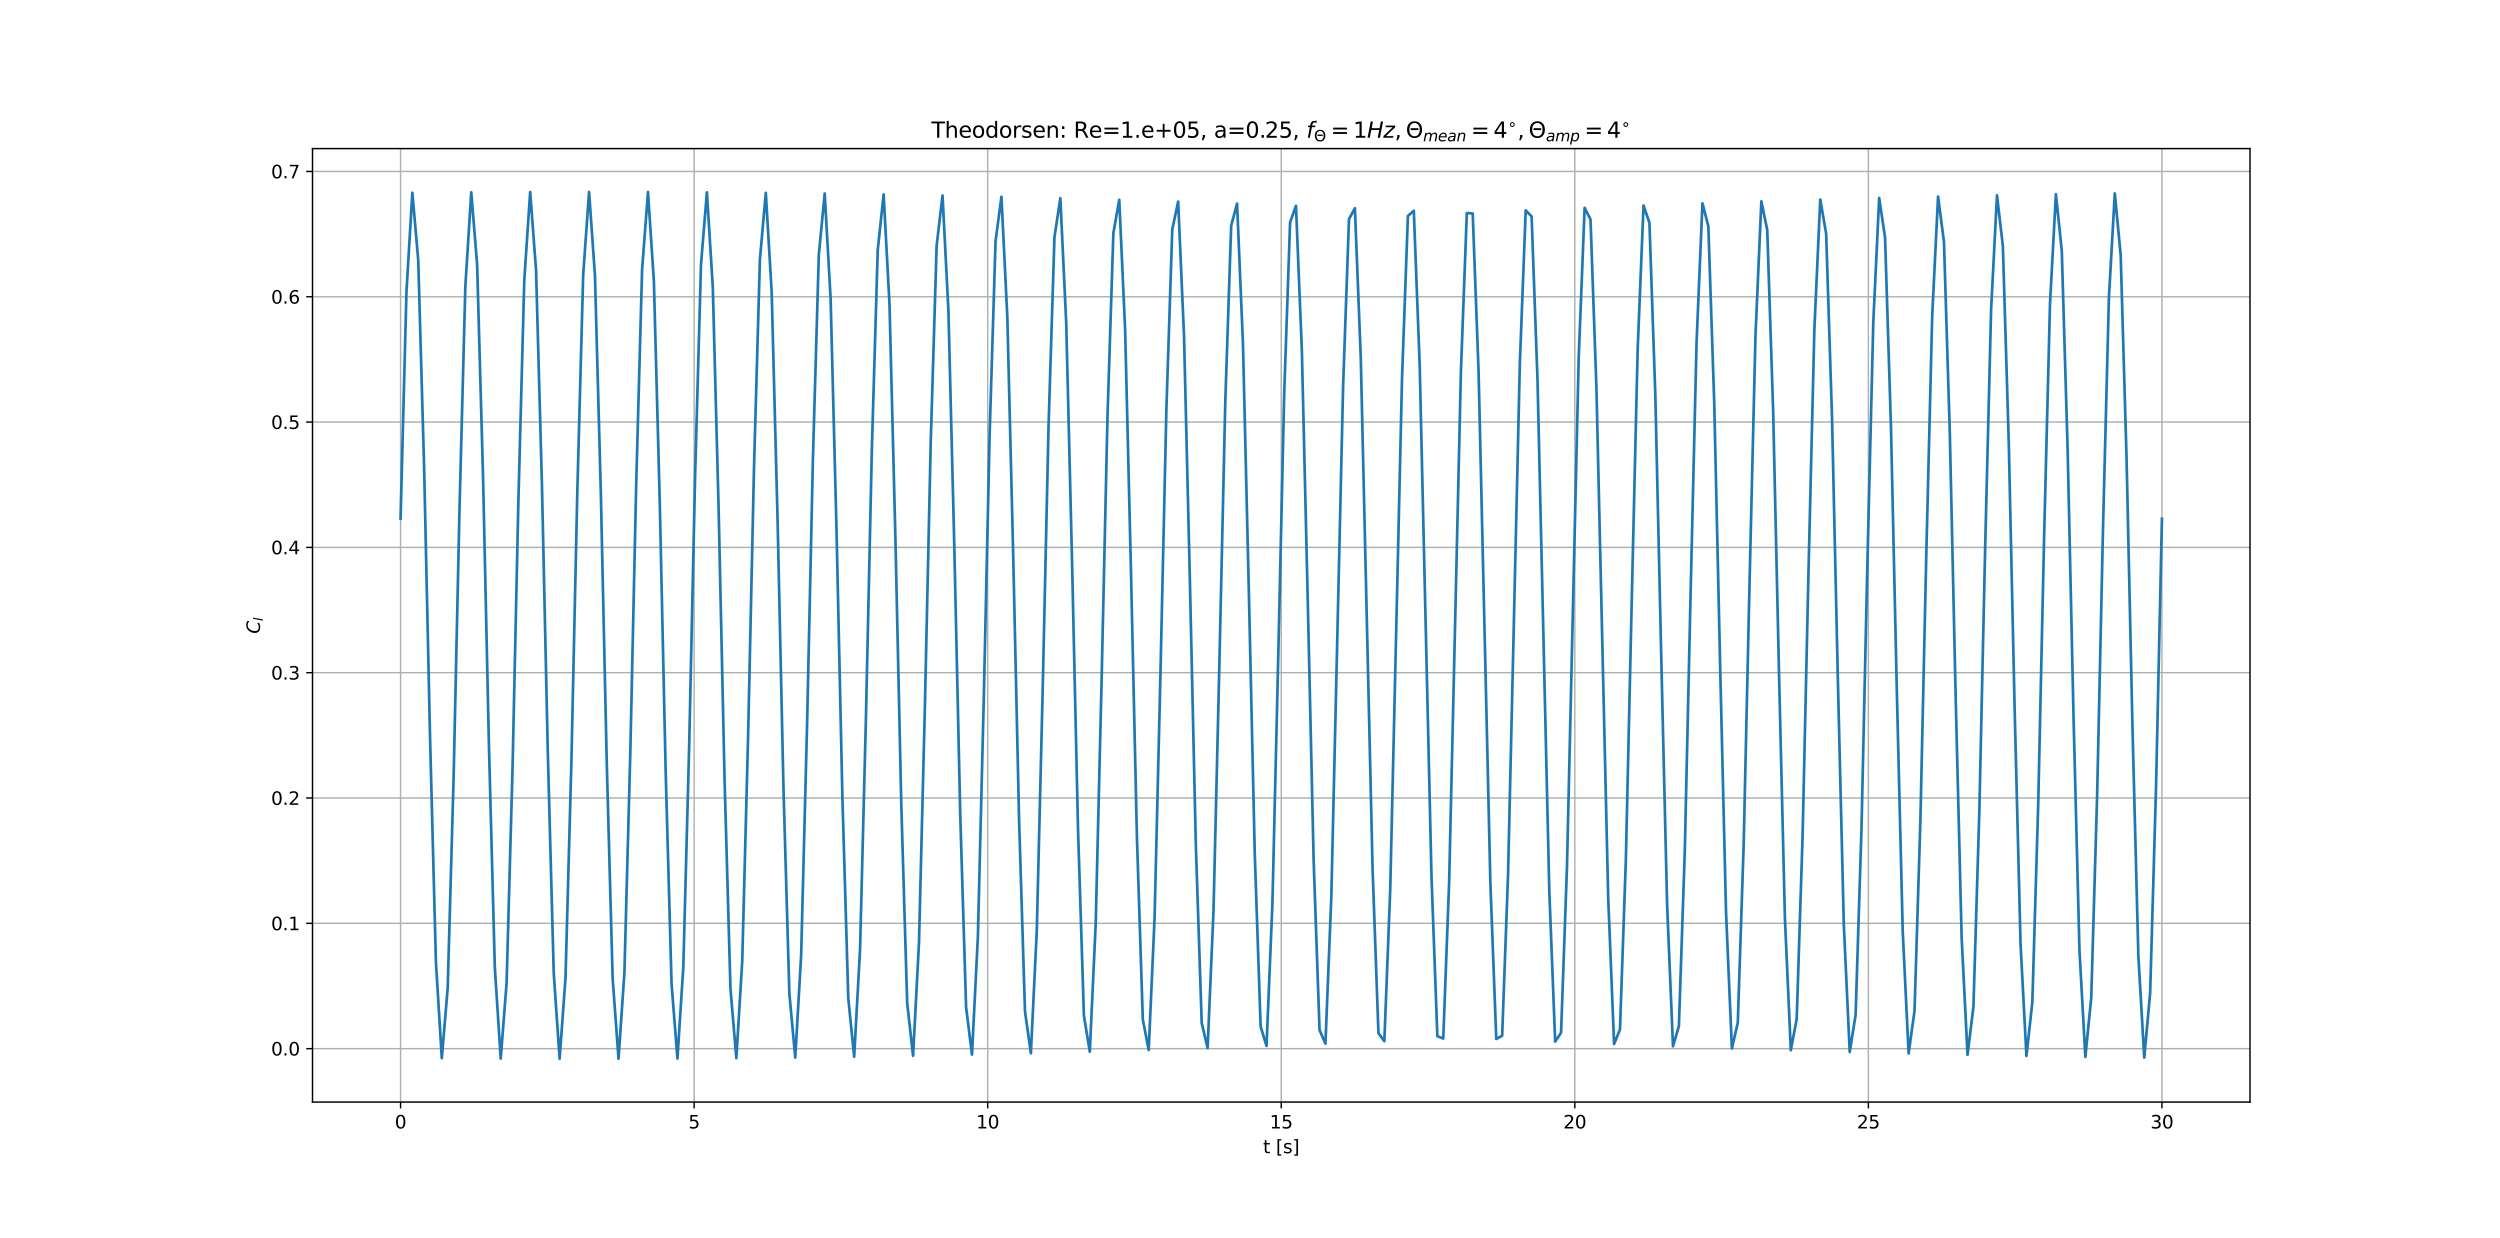 <?xml version="1.0" encoding="utf-8" standalone="no"?>
<!DOCTYPE svg PUBLIC "-//W3C//DTD SVG 1.1//EN"
  "http://www.w3.org/Graphics/SVG/1.1/DTD/svg11.dtd">
<svg height="684.72pt" version="1.1" viewBox="0 0 1382.4 684.72" width="1382.4pt" xmlns="http://www.w3.org/2000/svg" xmlns:xlink="http://www.w3.org/1999/xlink">
 <defs>
  <style type="text/css">*{stroke-linecap:butt;stroke-linejoin:round;}</style>
 </defs>
 <g id="figure_1">
  <g id="patch_1">
   <path d="M 0 684.72 
L 1382.4 684.72 
L 1382.4 0 
L 0 0 
z
" style="fill:#ffffff;"/>
  </g>
  <g id="axes_1">
   <g id="patch_2">
    <path d="M 172.8 609.401 
L 1244.16 609.401 
L 1244.16 82.166 
L 172.8 82.166 
z
" style="fill:#ffffff;"/>
   </g>
   <g id="matplotlib.axis_1">
    <g id="xtick_1">
     <g id="line2d_1">
      <path clip-path="url(#pd805c3bd6a)" d="M 221.498 609.401 
L 221.498 82.166 
" style="fill:none;stroke:#b0b0b0;stroke-linecap:square;stroke-width:0.8;"/>
     </g>
     <g id="line2d_2">
      <defs>
       <path d="M 0 0 
L 0 3.5 
" id="m35aff6e497" style="stroke:#000000;stroke-width:0.8;"/>
      </defs>
      <g>
       <use style="stroke:#000000;stroke-width:0.8;" x="221.498" xlink:href="#m35aff6e497" y="609.401"/>
      </g>
     </g>
     <g id="text_1">
      <!-- 0 -->
      <g transform="translate(218.317 623.999)scale(0.1 -0.1)">
       <defs>
        <path d="M 2034 4250 
Q 1547 4250 1301 3770 
Q 1056 3291 1056 2328 
Q 1056 1369 1301 889 
Q 1547 409 2034 409 
Q 2525 409 2770 889 
Q 3016 1369 3016 2328 
Q 3016 3291 2770 3770 
Q 2525 4250 2034 4250 
z
M 2034 4750 
Q 2819 4750 3233 4129 
Q 3647 3509 3647 2328 
Q 3647 1150 3233 529 
Q 2819 -91 2034 -91 
Q 1250 -91 836 529 
Q 422 1150 422 2328 
Q 422 3509 836 4129 
Q 1250 4750 2034 4750 
z
" id="DejaVuSans-30" transform="scale(0.016)"/>
       </defs>
       <use xlink:href="#DejaVuSans-30"/>
      </g>
     </g>
    </g>
    <g id="xtick_2">
     <g id="line2d_3">
      <path clip-path="url(#pd805c3bd6a)" d="M 383.825 609.401 
L 383.825 82.166 
" style="fill:none;stroke:#b0b0b0;stroke-linecap:square;stroke-width:0.8;"/>
     </g>
     <g id="line2d_4">
      <g>
       <use style="stroke:#000000;stroke-width:0.8;" x="383.825" xlink:href="#m35aff6e497" y="609.401"/>
      </g>
     </g>
     <g id="text_2">
      <!-- 5 -->
      <g transform="translate(380.644 623.999)scale(0.1 -0.1)">
       <defs>
        <path d="M 691 4666 
L 3169 4666 
L 3169 4134 
L 1269 4134 
L 1269 2991 
Q 1406 3038 1543 3061 
Q 1681 3084 1819 3084 
Q 2600 3084 3056 2656 
Q 3513 2228 3513 1497 
Q 3513 744 3044 326 
Q 2575 -91 1722 -91 
Q 1428 -91 1123 -41 
Q 819 9 494 109 
L 494 744 
Q 775 591 1075 516 
Q 1375 441 1709 441 
Q 2250 441 2565 725 
Q 2881 1009 2881 1497 
Q 2881 1984 2565 2268 
Q 2250 2553 1709 2553 
Q 1456 2553 1204 2497 
Q 953 2441 691 2322 
L 691 4666 
z
" id="DejaVuSans-35" transform="scale(0.016)"/>
       </defs>
       <use xlink:href="#DejaVuSans-35"/>
      </g>
     </g>
    </g>
    <g id="xtick_3">
     <g id="line2d_5">
      <path clip-path="url(#pd805c3bd6a)" d="M 546.153 609.401 
L 546.153 82.166 
" style="fill:none;stroke:#b0b0b0;stroke-linecap:square;stroke-width:0.8;"/>
     </g>
     <g id="line2d_6">
      <g>
       <use style="stroke:#000000;stroke-width:0.8;" x="546.153" xlink:href="#m35aff6e497" y="609.401"/>
      </g>
     </g>
     <g id="text_3">
      <!-- 10 -->
      <g transform="translate(539.79 623.999)scale(0.1 -0.1)">
       <defs>
        <path d="M 794 531 
L 1825 531 
L 1825 4091 
L 703 3866 
L 703 4441 
L 1819 4666 
L 2450 4666 
L 2450 531 
L 3481 531 
L 3481 0 
L 794 0 
L 794 531 
z
" id="DejaVuSans-31" transform="scale(0.016)"/>
       </defs>
       <use xlink:href="#DejaVuSans-31"/>
       <use x="63.623" xlink:href="#DejaVuSans-30"/>
      </g>
     </g>
    </g>
    <g id="xtick_4">
     <g id="line2d_7">
      <path clip-path="url(#pd805c3bd6a)" d="M 708.48 609.401 
L 708.48 82.166 
" style="fill:none;stroke:#b0b0b0;stroke-linecap:square;stroke-width:0.8;"/>
     </g>
     <g id="line2d_8">
      <g>
       <use style="stroke:#000000;stroke-width:0.8;" x="708.48" xlink:href="#m35aff6e497" y="609.401"/>
      </g>
     </g>
     <g id="text_4">
      <!-- 15 -->
      <g transform="translate(702.117 623.999)scale(0.1 -0.1)">
       <use xlink:href="#DejaVuSans-31"/>
       <use x="63.623" xlink:href="#DejaVuSans-35"/>
      </g>
     </g>
    </g>
    <g id="xtick_5">
     <g id="line2d_9">
      <path clip-path="url(#pd805c3bd6a)" d="M 870.807 609.401 
L 870.807 82.166 
" style="fill:none;stroke:#b0b0b0;stroke-linecap:square;stroke-width:0.8;"/>
     </g>
     <g id="line2d_10">
      <g>
       <use style="stroke:#000000;stroke-width:0.8;" x="870.807" xlink:href="#m35aff6e497" y="609.401"/>
      </g>
     </g>
     <g id="text_5">
      <!-- 20 -->
      <g transform="translate(864.445 623.999)scale(0.1 -0.1)">
       <defs>
        <path d="M 1228 531 
L 3431 531 
L 3431 0 
L 469 0 
L 469 531 
Q 828 903 1448 1529 
Q 2069 2156 2228 2338 
Q 2531 2678 2651 2914 
Q 2772 3150 2772 3378 
Q 2772 3750 2511 3984 
Q 2250 4219 1831 4219 
Q 1534 4219 1204 4116 
Q 875 4013 500 3803 
L 500 4441 
Q 881 4594 1212 4672 
Q 1544 4750 1819 4750 
Q 2544 4750 2975 4387 
Q 3406 4025 3406 3419 
Q 3406 3131 3298 2873 
Q 3191 2616 2906 2266 
Q 2828 2175 2409 1742 
Q 1991 1309 1228 531 
z
" id="DejaVuSans-32" transform="scale(0.016)"/>
       </defs>
       <use xlink:href="#DejaVuSans-32"/>
       <use x="63.623" xlink:href="#DejaVuSans-30"/>
      </g>
     </g>
    </g>
    <g id="xtick_6">
     <g id="line2d_11">
      <path clip-path="url(#pd805c3bd6a)" d="M 1033.135 609.401 
L 1033.135 82.166 
" style="fill:none;stroke:#b0b0b0;stroke-linecap:square;stroke-width:0.8;"/>
     </g>
     <g id="line2d_12">
      <g>
       <use style="stroke:#000000;stroke-width:0.8;" x="1033.135" xlink:href="#m35aff6e497" y="609.401"/>
      </g>
     </g>
     <g id="text_6">
      <!-- 25 -->
      <g transform="translate(1026.772 623.999)scale(0.1 -0.1)">
       <use xlink:href="#DejaVuSans-32"/>
       <use x="63.623" xlink:href="#DejaVuSans-35"/>
      </g>
     </g>
    </g>
    <g id="xtick_7">
     <g id="line2d_13">
      <path clip-path="url(#pd805c3bd6a)" d="M 1195.462 609.401 
L 1195.462 82.166 
" style="fill:none;stroke:#b0b0b0;stroke-linecap:square;stroke-width:0.8;"/>
     </g>
     <g id="line2d_14">
      <g>
       <use style="stroke:#000000;stroke-width:0.8;" x="1195.462" xlink:href="#m35aff6e497" y="609.401"/>
      </g>
     </g>
     <g id="text_7">
      <!-- 30 -->
      <g transform="translate(1189.099 623.999)scale(0.1 -0.1)">
       <defs>
        <path d="M 2597 2516 
Q 3050 2419 3304 2112 
Q 3559 1806 3559 1356 
Q 3559 666 3084 287 
Q 2609 -91 1734 -91 
Q 1441 -91 1130 -33 
Q 819 25 488 141 
L 488 750 
Q 750 597 1062 519 
Q 1375 441 1716 441 
Q 2309 441 2620 675 
Q 2931 909 2931 1356 
Q 2931 1769 2642 2001 
Q 2353 2234 1838 2234 
L 1294 2234 
L 1294 2753 
L 1863 2753 
Q 2328 2753 2575 2939 
Q 2822 3125 2822 3475 
Q 2822 3834 2567 4026 
Q 2313 4219 1838 4219 
Q 1578 4219 1281 4162 
Q 984 4106 628 3988 
L 628 4550 
Q 988 4650 1302 4700 
Q 1616 4750 1894 4750 
Q 2613 4750 3031 4423 
Q 3450 4097 3450 3541 
Q 3450 3153 3228 2886 
Q 3006 2619 2597 2516 
z
" id="DejaVuSans-33" transform="scale(0.016)"/>
       </defs>
       <use xlink:href="#DejaVuSans-33"/>
       <use x="63.623" xlink:href="#DejaVuSans-30"/>
      </g>
     </g>
    </g>
    <g id="text_8">
     <!-- t [s] -->
     <g transform="translate(698.425 637.677)scale(0.1 -0.1)">
      <defs>
       <path d="M 1172 4494 
L 1172 3500 
L 2356 3500 
L 2356 3053 
L 1172 3053 
L 1172 1153 
Q 1172 725 1289 603 
Q 1406 481 1766 481 
L 2356 481 
L 2356 0 
L 1766 0 
Q 1100 0 847 248 
Q 594 497 594 1153 
L 594 3053 
L 172 3053 
L 172 3500 
L 594 3500 
L 594 4494 
L 1172 4494 
z
" id="DejaVuSans-74" transform="scale(0.016)"/>
       <path id="DejaVuSans-20" transform="scale(0.016)"/>
       <path d="M 550 4863 
L 1875 4863 
L 1875 4416 
L 1125 4416 
L 1125 -397 
L 1875 -397 
L 1875 -844 
L 550 -844 
L 550 4863 
z
" id="DejaVuSans-5b" transform="scale(0.016)"/>
       <path d="M 2834 3397 
L 2834 2853 
Q 2591 2978 2328 3040 
Q 2066 3103 1784 3103 
Q 1356 3103 1142 2972 
Q 928 2841 928 2578 
Q 928 2378 1081 2264 
Q 1234 2150 1697 2047 
L 1894 2003 
Q 2506 1872 2764 1633 
Q 3022 1394 3022 966 
Q 3022 478 2636 193 
Q 2250 -91 1575 -91 
Q 1294 -91 989 -36 
Q 684 19 347 128 
L 347 722 
Q 666 556 975 473 
Q 1284 391 1588 391 
Q 1994 391 2212 530 
Q 2431 669 2431 922 
Q 2431 1156 2273 1281 
Q 2116 1406 1581 1522 
L 1381 1569 
Q 847 1681 609 1914 
Q 372 2147 372 2553 
Q 372 3047 722 3315 
Q 1072 3584 1716 3584 
Q 2034 3584 2315 3537 
Q 2597 3491 2834 3397 
z
" id="DejaVuSans-73" transform="scale(0.016)"/>
       <path d="M 1947 4863 
L 1947 -844 
L 622 -844 
L 622 -397 
L 1369 -397 
L 1369 4416 
L 622 4416 
L 622 4863 
L 1947 4863 
z
" id="DejaVuSans-5d" transform="scale(0.016)"/>
      </defs>
      <use xlink:href="#DejaVuSans-74"/>
      <use x="39.209" xlink:href="#DejaVuSans-20"/>
      <use x="70.996" xlink:href="#DejaVuSans-5b"/>
      <use x="110.01" xlink:href="#DejaVuSans-73"/>
      <use x="162.109" xlink:href="#DejaVuSans-5d"/>
     </g>
    </g>
   </g>
   <g id="matplotlib.axis_2">
    <g id="ytick_1">
     <g id="line2d_15">
      <path clip-path="url(#pd805c3bd6a)" d="M 172.8 579.858 
L 1244.16 579.858 
" style="fill:none;stroke:#b0b0b0;stroke-linecap:square;stroke-width:0.8;"/>
     </g>
     <g id="line2d_16">
      <defs>
       <path d="M 0 0 
L -3.5 0 
" id="m3d5c4eb5e2" style="stroke:#000000;stroke-width:0.8;"/>
      </defs>
      <g>
       <use style="stroke:#000000;stroke-width:0.8;" x="172.8" xlink:href="#m3d5c4eb5e2" y="579.858"/>
      </g>
     </g>
     <g id="text_9">
      <!-- 0.0 -->
      <g transform="translate(149.897 583.657)scale(0.1 -0.1)">
       <defs>
        <path d="M 684 794 
L 1344 794 
L 1344 0 
L 684 0 
L 684 794 
z
" id="DejaVuSans-2e" transform="scale(0.016)"/>
       </defs>
       <use xlink:href="#DejaVuSans-30"/>
       <use x="63.623" xlink:href="#DejaVuSans-2e"/>
       <use x="95.41" xlink:href="#DejaVuSans-30"/>
      </g>
     </g>
    </g>
    <g id="ytick_2">
     <g id="line2d_17">
      <path clip-path="url(#pd805c3bd6a)" d="M 172.8 510.565 
L 1244.16 510.565 
" style="fill:none;stroke:#b0b0b0;stroke-linecap:square;stroke-width:0.8;"/>
     </g>
     <g id="line2d_18">
      <g>
       <use style="stroke:#000000;stroke-width:0.8;" x="172.8" xlink:href="#m3d5c4eb5e2" y="510.565"/>
      </g>
     </g>
     <g id="text_10">
      <!-- 0.1 -->
      <g transform="translate(149.897 514.364)scale(0.1 -0.1)">
       <use xlink:href="#DejaVuSans-30"/>
       <use x="63.623" xlink:href="#DejaVuSans-2e"/>
       <use x="95.41" xlink:href="#DejaVuSans-31"/>
      </g>
     </g>
    </g>
    <g id="ytick_3">
     <g id="line2d_19">
      <path clip-path="url(#pd805c3bd6a)" d="M 172.8 441.272 
L 1244.16 441.272 
" style="fill:none;stroke:#b0b0b0;stroke-linecap:square;stroke-width:0.8;"/>
     </g>
     <g id="line2d_20">
      <g>
       <use style="stroke:#000000;stroke-width:0.8;" x="172.8" xlink:href="#m3d5c4eb5e2" y="441.272"/>
      </g>
     </g>
     <g id="text_11">
      <!-- 0.2 -->
      <g transform="translate(149.897 445.071)scale(0.1 -0.1)">
       <use xlink:href="#DejaVuSans-30"/>
       <use x="63.623" xlink:href="#DejaVuSans-2e"/>
       <use x="95.41" xlink:href="#DejaVuSans-32"/>
      </g>
     </g>
    </g>
    <g id="ytick_4">
     <g id="line2d_21">
      <path clip-path="url(#pd805c3bd6a)" d="M 172.8 371.979 
L 1244.16 371.979 
" style="fill:none;stroke:#b0b0b0;stroke-linecap:square;stroke-width:0.8;"/>
     </g>
     <g id="line2d_22">
      <g>
       <use style="stroke:#000000;stroke-width:0.8;" x="172.8" xlink:href="#m3d5c4eb5e2" y="371.979"/>
      </g>
     </g>
     <g id="text_12">
      <!-- 0.3 -->
      <g transform="translate(149.897 375.778)scale(0.1 -0.1)">
       <use xlink:href="#DejaVuSans-30"/>
       <use x="63.623" xlink:href="#DejaVuSans-2e"/>
       <use x="95.41" xlink:href="#DejaVuSans-33"/>
      </g>
     </g>
    </g>
    <g id="ytick_5">
     <g id="line2d_23">
      <path clip-path="url(#pd805c3bd6a)" d="M 172.8 302.685 
L 1244.16 302.685 
" style="fill:none;stroke:#b0b0b0;stroke-linecap:square;stroke-width:0.8;"/>
     </g>
     <g id="line2d_24">
      <g>
       <use style="stroke:#000000;stroke-width:0.8;" x="172.8" xlink:href="#m3d5c4eb5e2" y="302.685"/>
      </g>
     </g>
     <g id="text_13">
      <!-- 0.4 -->
      <g transform="translate(149.897 306.485)scale(0.1 -0.1)">
       <defs>
        <path d="M 2419 4116 
L 825 1625 
L 2419 1625 
L 2419 4116 
z
M 2253 4666 
L 3047 4666 
L 3047 1625 
L 3713 1625 
L 3713 1100 
L 3047 1100 
L 3047 0 
L 2419 0 
L 2419 1100 
L 313 1100 
L 313 1709 
L 2253 4666 
z
" id="DejaVuSans-34" transform="scale(0.016)"/>
       </defs>
       <use xlink:href="#DejaVuSans-30"/>
       <use x="63.623" xlink:href="#DejaVuSans-2e"/>
       <use x="95.41" xlink:href="#DejaVuSans-34"/>
      </g>
     </g>
    </g>
    <g id="ytick_6">
     <g id="line2d_25">
      <path clip-path="url(#pd805c3bd6a)" d="M 172.8 233.392 
L 1244.16 233.392 
" style="fill:none;stroke:#b0b0b0;stroke-linecap:square;stroke-width:0.8;"/>
     </g>
     <g id="line2d_26">
      <g>
       <use style="stroke:#000000;stroke-width:0.8;" x="172.8" xlink:href="#m3d5c4eb5e2" y="233.392"/>
      </g>
     </g>
     <g id="text_14">
      <!-- 0.5 -->
      <g transform="translate(149.897 237.192)scale(0.1 -0.1)">
       <use xlink:href="#DejaVuSans-30"/>
       <use x="63.623" xlink:href="#DejaVuSans-2e"/>
       <use x="95.41" xlink:href="#DejaVuSans-35"/>
      </g>
     </g>
    </g>
    <g id="ytick_7">
     <g id="line2d_27">
      <path clip-path="url(#pd805c3bd6a)" d="M 172.8 164.099 
L 1244.16 164.099 
" style="fill:none;stroke:#b0b0b0;stroke-linecap:square;stroke-width:0.8;"/>
     </g>
     <g id="line2d_28">
      <g>
       <use style="stroke:#000000;stroke-width:0.8;" x="172.8" xlink:href="#m3d5c4eb5e2" y="164.099"/>
      </g>
     </g>
     <g id="text_15">
      <!-- 0.6 -->
      <g transform="translate(149.897 167.899)scale(0.1 -0.1)">
       <defs>
        <path d="M 2113 2584 
Q 1688 2584 1439 2293 
Q 1191 2003 1191 1497 
Q 1191 994 1439 701 
Q 1688 409 2113 409 
Q 2538 409 2786 701 
Q 3034 994 3034 1497 
Q 3034 2003 2786 2293 
Q 2538 2584 2113 2584 
z
M 3366 4563 
L 3366 3988 
Q 3128 4100 2886 4159 
Q 2644 4219 2406 4219 
Q 1781 4219 1451 3797 
Q 1122 3375 1075 2522 
Q 1259 2794 1537 2939 
Q 1816 3084 2150 3084 
Q 2853 3084 3261 2657 
Q 3669 2231 3669 1497 
Q 3669 778 3244 343 
Q 2819 -91 2113 -91 
Q 1303 -91 875 529 
Q 447 1150 447 2328 
Q 447 3434 972 4092 
Q 1497 4750 2381 4750 
Q 2619 4750 2861 4703 
Q 3103 4656 3366 4563 
z
" id="DejaVuSans-36" transform="scale(0.016)"/>
       </defs>
       <use xlink:href="#DejaVuSans-30"/>
       <use x="63.623" xlink:href="#DejaVuSans-2e"/>
       <use x="95.41" xlink:href="#DejaVuSans-36"/>
      </g>
     </g>
    </g>
    <g id="ytick_8">
     <g id="line2d_29">
      <path clip-path="url(#pd805c3bd6a)" d="M 172.8 94.806 
L 1244.16 94.806 
" style="fill:none;stroke:#b0b0b0;stroke-linecap:square;stroke-width:0.8;"/>
     </g>
     <g id="line2d_30">
      <g>
       <use style="stroke:#000000;stroke-width:0.8;" x="172.8" xlink:href="#m3d5c4eb5e2" y="94.806"/>
      </g>
     </g>
     <g id="text_16">
      <!-- 0.7 -->
      <g transform="translate(149.897 98.606)scale(0.1 -0.1)">
       <defs>
        <path d="M 525 4666 
L 3525 4666 
L 3525 4397 
L 1831 0 
L 1172 0 
L 2766 4134 
L 525 4134 
L 525 4666 
z
" id="DejaVuSans-37" transform="scale(0.016)"/>
       </defs>
       <use xlink:href="#DejaVuSans-30"/>
       <use x="63.623" xlink:href="#DejaVuSans-2e"/>
       <use x="95.41" xlink:href="#DejaVuSans-37"/>
      </g>
     </g>
    </g>
    <g id="text_17">
     <!-- $C_l$ -->
     <g transform="translate(143.817 350.434)rotate(-90)scale(0.1 -0.1)">
      <defs>
       <path d="M 4447 4306 
L 4319 3641 
Q 4019 3944 3683 4091 
Q 3347 4238 2956 4238 
Q 2422 4238 2017 3981 
Q 1613 3725 1319 3200 
Q 1131 2863 1032 2486 
Q 934 2109 934 1728 
Q 934 1091 1264 756 
Q 1594 422 2222 422 
Q 2656 422 3056 561 
Q 3456 700 3834 978 
L 3688 231 
Q 3316 72 2936 -9 
Q 2556 -91 2175 -91 
Q 1278 -91 773 396 
Q 269 884 269 1753 
Q 269 2309 461 2846 
Q 653 3384 1013 3828 
Q 1394 4300 1883 4525 
Q 2372 4750 3022 4750 
Q 3422 4750 3780 4639 
Q 4138 4528 4447 4306 
z
" id="DejaVuSans-Oblique-43" transform="scale(0.016)"/>
       <path d="M 1172 4863 
L 1747 4863 
L 800 0 
L 225 0 
L 1172 4863 
z
" id="DejaVuSans-Oblique-6c" transform="scale(0.016)"/>
      </defs>
      <use transform="translate(0 0.781)" xlink:href="#DejaVuSans-Oblique-43"/>
      <use transform="translate(69.824 -15.625)scale(0.7)" xlink:href="#DejaVuSans-Oblique-6c"/>
     </g>
    </g>
   </g>
   <g id="line2d_31">
    <path clip-path="url(#pd805c3bd6a)" d="M 221.498 286.857 
L 224.756 161.249 
L 228.013 106.585 
L 231.27 143.88 
L 234.528 258.797 
L 237.785 407.157 
L 241.043 531.924 
L 244.3 585.134 
L 247.557 546.329 
L 250.815 430.429 
L 254.072 281.989 
L 257.33 158.077 
L 260.587 106.328 
L 263.844 146.637 
L 267.102 263.508 
L 270.359 412.011 
L 273.617 535.055 
L 276.874 585.337 
L 280.131 543.528 
L 283.389 425.699 
L 286.646 277.149 
L 289.904 154.987 
L 293.161 106.177 
L 296.418 149.483 
L 299.676 268.256 
L 302.933 416.836 
L 306.191 538.102 
L 309.448 585.436 
L 312.705 540.639 
L 315.963 420.934 
L 319.22 272.34 
L 322.478 151.982 
L 325.735 106.132 
L 328.992 152.415 
L 332.25 273.038 
L 335.507 421.63 
L 338.765 541.065 
L 342.022 585.428 
L 345.28 537.664 
L 348.537 416.135 
L 351.794 267.562 
L 355.052 149.063 
L 358.309 106.192 
L 361.567 155.432 
L 364.824 277.852 
L 368.081 426.39 
L 371.339 543.941 
L 374.596 585.314 
L 377.854 534.604 
L 381.111 411.306 
L 384.368 262.82 
L 387.626 146.23 
L 390.883 106.359 
L 394.141 158.534 
L 397.398 282.697 
L 400.655 431.115 
L 403.913 546.73 
L 407.17 585.095 
L 410.428 531.461 
L 413.685 406.447 
L 416.942 258.114 
L 420.2 143.486 
L 423.457 106.631 
L 426.715 161.718 
L 429.972 287.569 
L 433.229 435.802 
L 436.487 549.43 
L 439.744 584.77 
L 443.002 528.236 
L 446.259 401.562 
L 449.516 253.446 
L 452.774 140.83 
L 456.031 107.009 
L 459.289 164.983 
L 462.546 292.467 
L 465.803 440.449 
L 469.061 552.04 
L 472.318 584.34 
L 475.576 524.931 
L 478.833 396.652 
L 482.09 248.82 
L 485.348 138.266 
L 488.605 107.492 
L 491.863 168.328 
L 495.12 297.388 
L 498.377 445.054 
L 501.635 554.559 
L 504.892 583.804 
L 508.15 521.546 
L 511.407 391.72 
L 514.664 244.236 
L 517.922 135.793 
L 521.179 108.08 
L 524.437 171.752 
L 527.694 302.331 
L 530.952 449.616 
L 534.209 556.986 
L 537.466 583.163 
L 540.724 518.084 
L 543.981 386.767 
L 547.239 239.697 
L 550.496 133.412 
L 553.753 108.774 
L 557.011 175.253 
L 560.268 307.292 
L 563.526 454.132 
L 566.783 559.319 
L 570.04 582.417 
L 573.298 514.545 
L 576.555 381.797 
L 579.813 235.205 
L 583.07 131.126 
L 586.327 109.572 
L 589.585 178.828 
L 592.842 312.271 
L 596.1 458.599 
L 599.357 561.559 
L 602.614 581.567 
L 605.872 510.933 
L 609.129 376.81 
L 612.387 230.762 
L 615.644 128.934 
L 618.901 110.474 
L 622.159 182.478 
L 625.416 317.265 
L 628.674 463.018 
L 631.931 563.702 
L 635.188 580.613 
L 638.446 507.247 
L 641.703 371.81 
L 644.961 226.369 
L 648.218 126.838 
L 651.475 111.48 
L 654.733 186.2 
L 657.99 322.271 
L 661.248 467.384 
L 664.505 565.75 
L 667.762 579.554 
L 671.02 503.49 
L 674.277 366.798 
L 677.535 222.03 
L 680.792 124.839 
L 684.049 112.59 
L 687.307 189.992 
L 690.564 327.288 
L 693.822 471.696 
L 697.079 567.701 
L 700.336 578.393 
L 703.594 499.663 
L 706.851 361.777 
L 710.109 217.745 
L 713.366 122.937 
L 716.624 113.803 
L 719.881 193.853 
L 723.138 332.313 
L 726.396 475.954 
L 729.653 569.554 
L 732.911 577.129 
L 736.168 495.768 
L 742.683 213.516 
L 745.94 121.134 
L 749.198 115.118 
L 752.455 197.781 
L 758.97 480.153 
L 762.227 571.307 
L 765.485 575.763 
L 768.742 491.807 
L 775.257 209.346 
L 778.514 119.43 
L 781.772 116.535 
L 785.029 201.774 
L 791.544 484.293 
L 794.801 572.962 
L 798.059 574.295 
L 801.316 487.782 
L 807.831 205.236 
L 811.088 117.825 
L 814.346 118.053 
L 817.603 205.831 
L 824.118 488.372 
L 827.375 574.516 
L 830.633 572.727 
L 833.89 483.694 
L 840.405 201.188 
L 843.662 116.322 
L 846.92 119.672 
L 850.177 209.95 
L 856.692 492.388 
L 859.949 575.968 
L 863.207 571.058 
L 866.464 479.545 
L 872.979 197.204 
L 876.236 114.92 
L 879.494 121.39 
L 882.751 214.128 
L 889.266 496.34 
L 892.523 577.32 
L 895.781 569.29 
L 899.038 475.337 
L 902.296 331.58 
L 905.553 193.286 
L 908.81 113.62 
L 912.068 123.208 
L 915.325 218.365 
L 918.583 362.509 
L 921.84 500.225 
L 925.097 578.569 
L 928.355 567.423 
L 931.612 471.072 
L 934.87 326.557 
L 938.127 189.435 
L 941.384 112.422 
L 944.642 125.124 
L 947.899 222.658 
L 951.157 367.529 
L 954.414 504.041 
L 957.671 579.715 
L 960.929 565.458 
L 964.186 466.751 
L 967.444 321.541 
L 970.701 185.653 
L 973.958 111.327 
L 977.216 127.137 
L 980.473 227.006 
L 983.731 372.539 
L 986.988 507.788 
L 990.245 580.758 
L 993.503 563.396 
L 996.76 462.377 
L 1000.018 316.537 
L 1003.275 181.942 
L 1006.532 110.336 
L 1009.79 129.247 
L 1013.047 231.406 
L 1016.305 377.537 
L 1019.562 511.463 
L 1022.819 581.697 
L 1026.077 561.238 
L 1029.334 457.952 
L 1032.592 311.545 
L 1035.849 178.303 
L 1039.106 109.449 
L 1042.364 131.453 
L 1045.621 235.856 
L 1048.879 382.522 
L 1052.136 515.065 
L 1055.393 582.532 
L 1058.651 558.985 
L 1061.908 453.477 
L 1065.166 306.569 
L 1068.423 174.738 
L 1071.68 108.666 
L 1074.938 133.753 
L 1078.195 240.355 
L 1081.453 387.49 
L 1084.71 518.593 
L 1087.968 583.263 
L 1091.225 556.638 
L 1094.482 448.954 
L 1097.74 301.609 
L 1100.997 171.249 
L 1104.255 107.988 
L 1107.512 136.147 
L 1110.769 244.901 
L 1114.027 392.44 
L 1117.284 522.044 
L 1120.542 583.888 
L 1123.799 554.198 
L 1127.056 444.386 
L 1130.314 296.67 
L 1133.571 167.836 
L 1136.829 107.415 
L 1140.086 138.634 
L 1143.343 249.491 
L 1146.601 397.369 
L 1149.858 525.417 
L 1153.116 584.409 
L 1156.373 551.665 
L 1159.63 439.774 
L 1162.888 291.752 
L 1166.145 164.502 
L 1169.403 106.947 
L 1172.66 141.212 
L 1175.917 254.124 
L 1179.175 402.275 
L 1182.432 528.711 
L 1185.69 584.824 
L 1188.947 549.042 
L 1192.204 435.121 
L 1195.462 286.857 
L 1195.462 286.857 
" style="fill:none;stroke:#1f77b4;stroke-linecap:square;stroke-width:1.5;"/>
   </g>
   <g id="patch_3">
    <path d="M 172.8 609.401 
L 172.8 82.166 
" style="fill:none;stroke:#000000;stroke-linecap:square;stroke-linejoin:miter;stroke-width:0.8;"/>
   </g>
   <g id="patch_4">
    <path d="M 1244.16 609.401 
L 1244.16 82.166 
" style="fill:none;stroke:#000000;stroke-linecap:square;stroke-linejoin:miter;stroke-width:0.8;"/>
   </g>
   <g id="patch_5">
    <path d="M 172.8 609.401 
L 1244.16 609.401 
" style="fill:none;stroke:#000000;stroke-linecap:square;stroke-linejoin:miter;stroke-width:0.8;"/>
   </g>
   <g id="patch_6">
    <path d="M 172.8 82.166 
L 1244.16 82.166 
" style="fill:none;stroke:#000000;stroke-linecap:square;stroke-linejoin:miter;stroke-width:0.8;"/>
   </g>
   <g id="text_18">
    <!-- Theodorsen: Re=1.e+05, a=0.25, $f_{\Theta}=$1$Hz, $$\Theta_{mean}=$4$^{\circ}, $$\Theta_{amp}=$4$^{\circ}$ -->
    <g transform="translate(515.04 76.166)scale(0.12 -0.12)">
     <defs>
      <path d="M -19 4666 
L 3928 4666 
L 3928 4134 
L 2272 4134 
L 2272 0 
L 1638 0 
L 1638 4134 
L -19 4134 
L -19 4666 
z
" id="DejaVuSans-54" transform="scale(0.016)"/>
      <path d="M 3513 2113 
L 3513 0 
L 2938 0 
L 2938 2094 
Q 2938 2591 2744 2837 
Q 2550 3084 2163 3084 
Q 1697 3084 1428 2787 
Q 1159 2491 1159 1978 
L 1159 0 
L 581 0 
L 581 4863 
L 1159 4863 
L 1159 2956 
Q 1366 3272 1645 3428 
Q 1925 3584 2291 3584 
Q 2894 3584 3203 3211 
Q 3513 2838 3513 2113 
z
" id="DejaVuSans-68" transform="scale(0.016)"/>
      <path d="M 3597 1894 
L 3597 1613 
L 953 1613 
Q 991 1019 1311 708 
Q 1631 397 2203 397 
Q 2534 397 2845 478 
Q 3156 559 3463 722 
L 3463 178 
Q 3153 47 2828 -22 
Q 2503 -91 2169 -91 
Q 1331 -91 842 396 
Q 353 884 353 1716 
Q 353 2575 817 3079 
Q 1281 3584 2069 3584 
Q 2775 3584 3186 3129 
Q 3597 2675 3597 1894 
z
M 3022 2063 
Q 3016 2534 2758 2815 
Q 2500 3097 2075 3097 
Q 1594 3097 1305 2825 
Q 1016 2553 972 2059 
L 3022 2063 
z
" id="DejaVuSans-65" transform="scale(0.016)"/>
      <path d="M 1959 3097 
Q 1497 3097 1228 2736 
Q 959 2375 959 1747 
Q 959 1119 1226 758 
Q 1494 397 1959 397 
Q 2419 397 2687 759 
Q 2956 1122 2956 1747 
Q 2956 2369 2687 2733 
Q 2419 3097 1959 3097 
z
M 1959 3584 
Q 2709 3584 3137 3096 
Q 3566 2609 3566 1747 
Q 3566 888 3137 398 
Q 2709 -91 1959 -91 
Q 1206 -91 779 398 
Q 353 888 353 1747 
Q 353 2609 779 3096 
Q 1206 3584 1959 3584 
z
" id="DejaVuSans-6f" transform="scale(0.016)"/>
      <path d="M 2906 2969 
L 2906 4863 
L 3481 4863 
L 3481 0 
L 2906 0 
L 2906 525 
Q 2725 213 2448 61 
Q 2172 -91 1784 -91 
Q 1150 -91 751 415 
Q 353 922 353 1747 
Q 353 2572 751 3078 
Q 1150 3584 1784 3584 
Q 2172 3584 2448 3432 
Q 2725 3281 2906 2969 
z
M 947 1747 
Q 947 1113 1208 752 
Q 1469 391 1925 391 
Q 2381 391 2643 752 
Q 2906 1113 2906 1747 
Q 2906 2381 2643 2742 
Q 2381 3103 1925 3103 
Q 1469 3103 1208 2742 
Q 947 2381 947 1747 
z
" id="DejaVuSans-64" transform="scale(0.016)"/>
      <path d="M 2631 2963 
Q 2534 3019 2420 3045 
Q 2306 3072 2169 3072 
Q 1681 3072 1420 2755 
Q 1159 2438 1159 1844 
L 1159 0 
L 581 0 
L 581 3500 
L 1159 3500 
L 1159 2956 
Q 1341 3275 1631 3429 
Q 1922 3584 2338 3584 
Q 2397 3584 2469 3576 
Q 2541 3569 2628 3553 
L 2631 2963 
z
" id="DejaVuSans-72" transform="scale(0.016)"/>
      <path d="M 3513 2113 
L 3513 0 
L 2938 0 
L 2938 2094 
Q 2938 2591 2744 2837 
Q 2550 3084 2163 3084 
Q 1697 3084 1428 2787 
Q 1159 2491 1159 1978 
L 1159 0 
L 581 0 
L 581 3500 
L 1159 3500 
L 1159 2956 
Q 1366 3272 1645 3428 
Q 1925 3584 2291 3584 
Q 2894 3584 3203 3211 
Q 3513 2838 3513 2113 
z
" id="DejaVuSans-6e" transform="scale(0.016)"/>
      <path d="M 750 794 
L 1409 794 
L 1409 0 
L 750 0 
L 750 794 
z
M 750 3309 
L 1409 3309 
L 1409 2516 
L 750 2516 
L 750 3309 
z
" id="DejaVuSans-3a" transform="scale(0.016)"/>
      <path d="M 2841 2188 
Q 3044 2119 3236 1894 
Q 3428 1669 3622 1275 
L 4263 0 
L 3584 0 
L 2988 1197 
Q 2756 1666 2539 1819 
Q 2322 1972 1947 1972 
L 1259 1972 
L 1259 0 
L 628 0 
L 628 4666 
L 2053 4666 
Q 2853 4666 3247 4331 
Q 3641 3997 3641 3322 
Q 3641 2881 3436 2590 
Q 3231 2300 2841 2188 
z
M 1259 4147 
L 1259 2491 
L 2053 2491 
Q 2509 2491 2742 2702 
Q 2975 2913 2975 3322 
Q 2975 3731 2742 3939 
Q 2509 4147 2053 4147 
L 1259 4147 
z
" id="DejaVuSans-52" transform="scale(0.016)"/>
      <path d="M 678 2906 
L 4684 2906 
L 4684 2381 
L 678 2381 
L 678 2906 
z
M 678 1631 
L 4684 1631 
L 4684 1100 
L 678 1100 
L 678 1631 
z
" id="DejaVuSans-3d" transform="scale(0.016)"/>
      <path d="M 2944 4013 
L 2944 2272 
L 4684 2272 
L 4684 1741 
L 2944 1741 
L 2944 0 
L 2419 0 
L 2419 1741 
L 678 1741 
L 678 2272 
L 2419 2272 
L 2419 4013 
L 2944 4013 
z
" id="DejaVuSans-2b" transform="scale(0.016)"/>
      <path d="M 750 794 
L 1409 794 
L 1409 256 
L 897 -744 
L 494 -744 
L 750 256 
L 750 794 
z
" id="DejaVuSans-2c" transform="scale(0.016)"/>
      <path d="M 2194 1759 
Q 1497 1759 1228 1600 
Q 959 1441 959 1056 
Q 959 750 1161 570 
Q 1363 391 1709 391 
Q 2188 391 2477 730 
Q 2766 1069 2766 1631 
L 2766 1759 
L 2194 1759 
z
M 3341 1997 
L 3341 0 
L 2766 0 
L 2766 531 
Q 2569 213 2275 61 
Q 1981 -91 1556 -91 
Q 1019 -91 701 211 
Q 384 513 384 1019 
Q 384 1609 779 1909 
Q 1175 2209 1959 2209 
L 2766 2209 
L 2766 2266 
Q 2766 2663 2505 2880 
Q 2244 3097 1772 3097 
Q 1472 3097 1187 3025 
Q 903 2953 641 2809 
L 641 3341 
Q 956 3463 1253 3523 
Q 1550 3584 1831 3584 
Q 2591 3584 2966 3190 
Q 3341 2797 3341 1997 
z
" id="DejaVuSans-61" transform="scale(0.016)"/>
      <path d="M 3059 4863 
L 2969 4384 
L 2419 4384 
Q 2106 4384 1964 4261 
Q 1822 4138 1753 3809 
L 1691 3500 
L 2638 3500 
L 2553 3053 
L 1606 3053 
L 1013 0 
L 434 0 
L 1031 3053 
L 481 3053 
L 563 3500 
L 1113 3500 
L 1159 3744 
Q 1278 4363 1576 4613 
Q 1875 4863 2516 4863 
L 3059 4863 
z
" id="DejaVuSans-Oblique-66" transform="scale(0.016)"/>
      <path d="M 1416 2750 
L 3622 2750 
L 3622 2219 
L 1416 2219 
L 1416 2750 
z
M 2522 4238 
Q 1834 4238 1431 3725 
Q 1025 3213 1025 2328 
Q 1025 1447 1429 934 
Q 1834 422 2522 422 
Q 3209 422 3613 934 
Q 4013 1447 4013 2328 
Q 4013 3213 3613 3725 
Q 3209 4238 2522 4238 
z
M 2522 4750 
Q 3503 4750 4090 4092 
Q 4678 3434 4678 2328 
Q 4678 1225 4091 569 
Q 3503 -91 2522 -91 
Q 1538 -91 950 566 
Q 359 1222 359 2328 
Q 359 3434 950 4094 
Q 1538 4750 2522 4750 
z
" id="DejaVuSans-398" transform="scale(0.016)"/>
      <path d="M 1081 4666 
L 1716 4666 
L 1344 2753 
L 3634 2753 
L 4006 4666 
L 4641 4666 
L 3731 0 
L 3097 0 
L 3531 2222 
L 1241 2222 
L 806 0 
L 172 0 
L 1081 4666 
z
" id="DejaVuSans-Oblique-48" transform="scale(0.016)"/>
      <path d="M 744 3500 
L 3475 3500 
L 3372 2975 
L 738 459 
L 2913 459 
L 2822 0 
L -19 0 
L 84 525 
L 2719 3041 
L 653 3041 
L 744 3500 
z
" id="DejaVuSans-Oblique-7a" transform="scale(0.016)"/>
      <path d="M 5747 2113 
L 5338 0 
L 4763 0 
L 5166 2094 
Q 5191 2228 5203 2325 
Q 5216 2422 5216 2491 
Q 5216 2772 5059 2928 
Q 4903 3084 4622 3084 
Q 4203 3084 3875 2770 
Q 3547 2456 3450 1953 
L 3066 0 
L 2491 0 
L 2900 2094 
Q 2925 2209 2937 2307 
Q 2950 2406 2950 2484 
Q 2950 2769 2794 2926 
Q 2638 3084 2363 3084 
Q 1938 3084 1609 2770 
Q 1281 2456 1184 1953 
L 800 0 
L 225 0 
L 909 3500 
L 1484 3500 
L 1375 2956 
Q 1609 3263 1923 3423 
Q 2238 3584 2597 3584 
Q 2978 3584 3223 3384 
Q 3469 3184 3519 2828 
Q 3781 3197 4126 3390 
Q 4472 3584 4856 3584 
Q 5306 3584 5551 3325 
Q 5797 3066 5797 2591 
Q 5797 2488 5784 2364 
Q 5772 2241 5747 2113 
z
" id="DejaVuSans-Oblique-6d" transform="scale(0.016)"/>
      <path d="M 3078 2063 
Q 3088 2113 3092 2166 
Q 3097 2219 3097 2272 
Q 3097 2653 2873 2875 
Q 2650 3097 2266 3097 
Q 1838 3097 1509 2826 
Q 1181 2556 1013 2059 
L 3078 2063 
z
M 3578 1613 
L 903 1613 
Q 884 1494 878 1425 
Q 872 1356 872 1306 
Q 872 872 1139 634 
Q 1406 397 1894 397 
Q 2269 397 2603 481 
Q 2938 566 3225 728 
L 3116 159 
Q 2806 34 2476 -28 
Q 2147 -91 1806 -91 
Q 1078 -91 686 257 
Q 294 606 294 1247 
Q 294 1794 489 2264 
Q 684 2734 1063 3103 
Q 1306 3334 1642 3459 
Q 1978 3584 2356 3584 
Q 2950 3584 3301 3228 
Q 3653 2872 3653 2272 
Q 3653 2128 3634 1964 
Q 3616 1800 3578 1613 
z
" id="DejaVuSans-Oblique-65" transform="scale(0.016)"/>
      <path d="M 3438 1997 
L 3047 0 
L 2472 0 
L 2578 531 
Q 2325 219 2001 64 
Q 1678 -91 1281 -91 
Q 834 -91 548 182 
Q 263 456 263 884 
Q 263 1497 752 1853 
Q 1241 2209 2100 2209 
L 2900 2209 
L 2931 2363 
Q 2938 2388 2941 2417 
Q 2944 2447 2944 2509 
Q 2944 2788 2717 2942 
Q 2491 3097 2081 3097 
Q 1800 3097 1504 3025 
Q 1209 2953 897 2809 
L 997 3341 
Q 1322 3463 1633 3523 
Q 1944 3584 2234 3584 
Q 2853 3584 3176 3315 
Q 3500 3047 3500 2534 
Q 3500 2431 3484 2292 
Q 3469 2153 3438 1997 
z
M 2816 1759 
L 2241 1759 
Q 1534 1759 1195 1570 
Q 856 1381 856 984 
Q 856 709 1029 553 
Q 1203 397 1509 397 
Q 1978 397 2328 733 
Q 2678 1069 2791 1631 
L 2816 1759 
z
" id="DejaVuSans-Oblique-61" transform="scale(0.016)"/>
      <path d="M 3566 2113 
L 3156 0 
L 2578 0 
L 2988 2091 
Q 3016 2238 3031 2350 
Q 3047 2463 3047 2528 
Q 3047 2791 2881 2937 
Q 2716 3084 2419 3084 
Q 1956 3084 1622 2776 
Q 1288 2469 1184 1941 
L 800 0 
L 225 0 
L 903 3500 
L 1478 3500 
L 1363 2950 
Q 1603 3253 1940 3418 
Q 2278 3584 2650 3584 
Q 3113 3584 3367 3334 
Q 3622 3084 3622 2631 
Q 3622 2519 3608 2391 
Q 3594 2263 3566 2113 
z
" id="DejaVuSans-Oblique-6e" transform="scale(0.016)"/>
      <path d="M 2003 2603 
Q 1753 2603 1581 2429 
Q 1409 2256 1409 2006 
Q 1409 1759 1581 1589 
Q 1753 1419 2003 1419 
Q 2253 1419 2425 1589 
Q 2597 1759 2597 2006 
Q 2597 2253 2423 2428 
Q 2250 2603 2003 2603 
z
M 2003 3006 
Q 2203 3006 2387 2929 
Q 2572 2853 2706 2709 
Q 2850 2569 2922 2390 
Q 2994 2212 2994 2006 
Q 2994 1594 2705 1308 
Q 2416 1022 1997 1022 
Q 1575 1022 1294 1303 
Q 1013 1584 1013 2006 
Q 1013 2425 1300 2715 
Q 1588 3006 2003 3006 
z
" id="DejaVuSans-2218" transform="scale(0.016)"/>
      <path d="M 3175 2156 
Q 3175 2616 2975 2859 
Q 2775 3103 2400 3103 
Q 2144 3103 1911 2972 
Q 1678 2841 1497 2591 
Q 1319 2344 1212 1994 
Q 1106 1644 1106 1300 
Q 1106 863 1306 627 
Q 1506 391 1875 391 
Q 2147 391 2380 519 
Q 2613 647 2778 891 
Q 2956 1147 3065 1494 
Q 3175 1841 3175 2156 
z
M 1394 2969 
Q 1625 3272 1939 3428 
Q 2253 3584 2638 3584 
Q 3175 3584 3472 3232 
Q 3769 2881 3769 2247 
Q 3769 1728 3584 1258 
Q 3400 788 3053 416 
Q 2822 169 2531 39 
Q 2241 -91 1919 -91 
Q 1547 -91 1294 64 
Q 1041 219 916 525 
L 556 -1331 
L -19 -1331 
L 922 3500 
L 1497 3500 
L 1394 2969 
z
" id="DejaVuSans-Oblique-70" transform="scale(0.016)"/>
     </defs>
     <use transform="translate(0 0.016)" xlink:href="#DejaVuSans-54"/>
     <use transform="translate(61.084 0.016)" xlink:href="#DejaVuSans-68"/>
     <use transform="translate(124.463 0.016)" xlink:href="#DejaVuSans-65"/>
     <use transform="translate(185.986 0.016)" xlink:href="#DejaVuSans-6f"/>
     <use transform="translate(247.168 0.016)" xlink:href="#DejaVuSans-64"/>
     <use transform="translate(310.645 0.016)" xlink:href="#DejaVuSans-6f"/>
     <use transform="translate(371.826 0.016)" xlink:href="#DejaVuSans-72"/>
     <use transform="translate(412.939 0.016)" xlink:href="#DejaVuSans-73"/>
     <use transform="translate(465.039 0.016)" xlink:href="#DejaVuSans-65"/>
     <use transform="translate(526.562 0.016)" xlink:href="#DejaVuSans-6e"/>
     <use transform="translate(589.941 0.016)" xlink:href="#DejaVuSans-3a"/>
     <use transform="translate(623.633 0.016)" xlink:href="#DejaVuSans-20"/>
     <use transform="translate(655.42 0.016)" xlink:href="#DejaVuSans-52"/>
     <use transform="translate(724.902 0.016)" xlink:href="#DejaVuSans-65"/>
     <use transform="translate(786.426 0.016)" xlink:href="#DejaVuSans-3d"/>
     <use transform="translate(870.215 0.016)" xlink:href="#DejaVuSans-31"/>
     <use transform="translate(933.838 0.016)" xlink:href="#DejaVuSans-2e"/>
     <use transform="translate(965.625 0.016)" xlink:href="#DejaVuSans-65"/>
     <use transform="translate(1027.148 0.016)" xlink:href="#DejaVuSans-2b"/>
     <use transform="translate(1110.938 0.016)" xlink:href="#DejaVuSans-30"/>
     <use transform="translate(1174.561 0.016)" xlink:href="#DejaVuSans-35"/>
     <use transform="translate(1238.184 0.016)" xlink:href="#DejaVuSans-2c"/>
     <use transform="translate(1269.971 0.016)" xlink:href="#DejaVuSans-20"/>
     <use transform="translate(1301.758 0.016)" xlink:href="#DejaVuSans-61"/>
     <use transform="translate(1363.037 0.016)" xlink:href="#DejaVuSans-3d"/>
     <use transform="translate(1446.826 0.016)" xlink:href="#DejaVuSans-30"/>
     <use transform="translate(1510.449 0.016)" xlink:href="#DejaVuSans-2e"/>
     <use transform="translate(1536.736 0.016)" xlink:href="#DejaVuSans-32"/>
     <use transform="translate(1600.359 0.016)" xlink:href="#DejaVuSans-35"/>
     <use transform="translate(1663.982 0.016)" xlink:href="#DejaVuSans-2c"/>
     <use transform="translate(1695.77 0.016)" xlink:href="#DejaVuSans-20"/>
     <use transform="translate(1727.557 0.016)" xlink:href="#DejaVuSans-Oblique-66"/>
     <use transform="translate(1762.762 -16.391)scale(0.7)" xlink:href="#DejaVuSans-398"/>
     <use transform="translate(1840.076 0.016)" xlink:href="#DejaVuSans-3d"/>
     <use transform="translate(1943.348 0.016)" xlink:href="#DejaVuSans-31"/>
     <use transform="translate(2006.971 0.016)" xlink:href="#DejaVuSans-Oblique-48"/>
     <use transform="translate(2082.166 0.016)" xlink:href="#DejaVuSans-Oblique-7a"/>
     <use transform="translate(2134.656 0.016)" xlink:href="#DejaVuSans-2c"/>
     <use transform="translate(2185.926 0.016)" xlink:href="#DejaVuSans-398"/>
     <use transform="translate(2265.594 -16.391)scale(0.7)" xlink:href="#DejaVuSans-Oblique-6d"/>
     <use transform="translate(2333.782 -16.391)scale(0.7)" xlink:href="#DejaVuSans-Oblique-65"/>
     <use transform="translate(2376.849 -16.391)scale(0.7)" xlink:href="#DejaVuSans-Oblique-61"/>
     <use transform="translate(2419.744 -16.391)scale(0.7)" xlink:href="#DejaVuSans-Oblique-6e"/>
     <use transform="translate(2486.326 0.016)" xlink:href="#DejaVuSans-3d"/>
     <use transform="translate(2589.598 0.016)" xlink:href="#DejaVuSans-34"/>
     <use transform="translate(2654.178 38.297)scale(0.7)" xlink:href="#DejaVuSans-2218"/>
     <use transform="translate(2700.73 0.016)" xlink:href="#DejaVuSans-2c"/>
     <use transform="translate(2752 0.016)" xlink:href="#DejaVuSans-398"/>
     <use transform="translate(2831.668 -16.391)scale(0.7)" xlink:href="#DejaVuSans-Oblique-61"/>
     <use transform="translate(2874.563 -16.391)scale(0.7)" xlink:href="#DejaVuSans-Oblique-6d"/>
     <use transform="translate(2942.752 -16.391)scale(0.7)" xlink:href="#DejaVuSans-Oblique-70"/>
     <use transform="translate(3009.402 0.016)" xlink:href="#DejaVuSans-3d"/>
     <use transform="translate(3112.674 0.016)" xlink:href="#DejaVuSans-34"/>
     <use transform="translate(3177.254 38.297)scale(0.7)" xlink:href="#DejaVuSans-2218"/>
    </g>
   </g>
  </g>
 </g>
 <defs>
  <clipPath id="pd805c3bd6a">
   <rect height="527.234" width="1071.36" x="172.8" y="82.166"/>
  </clipPath>
 </defs>
</svg>
